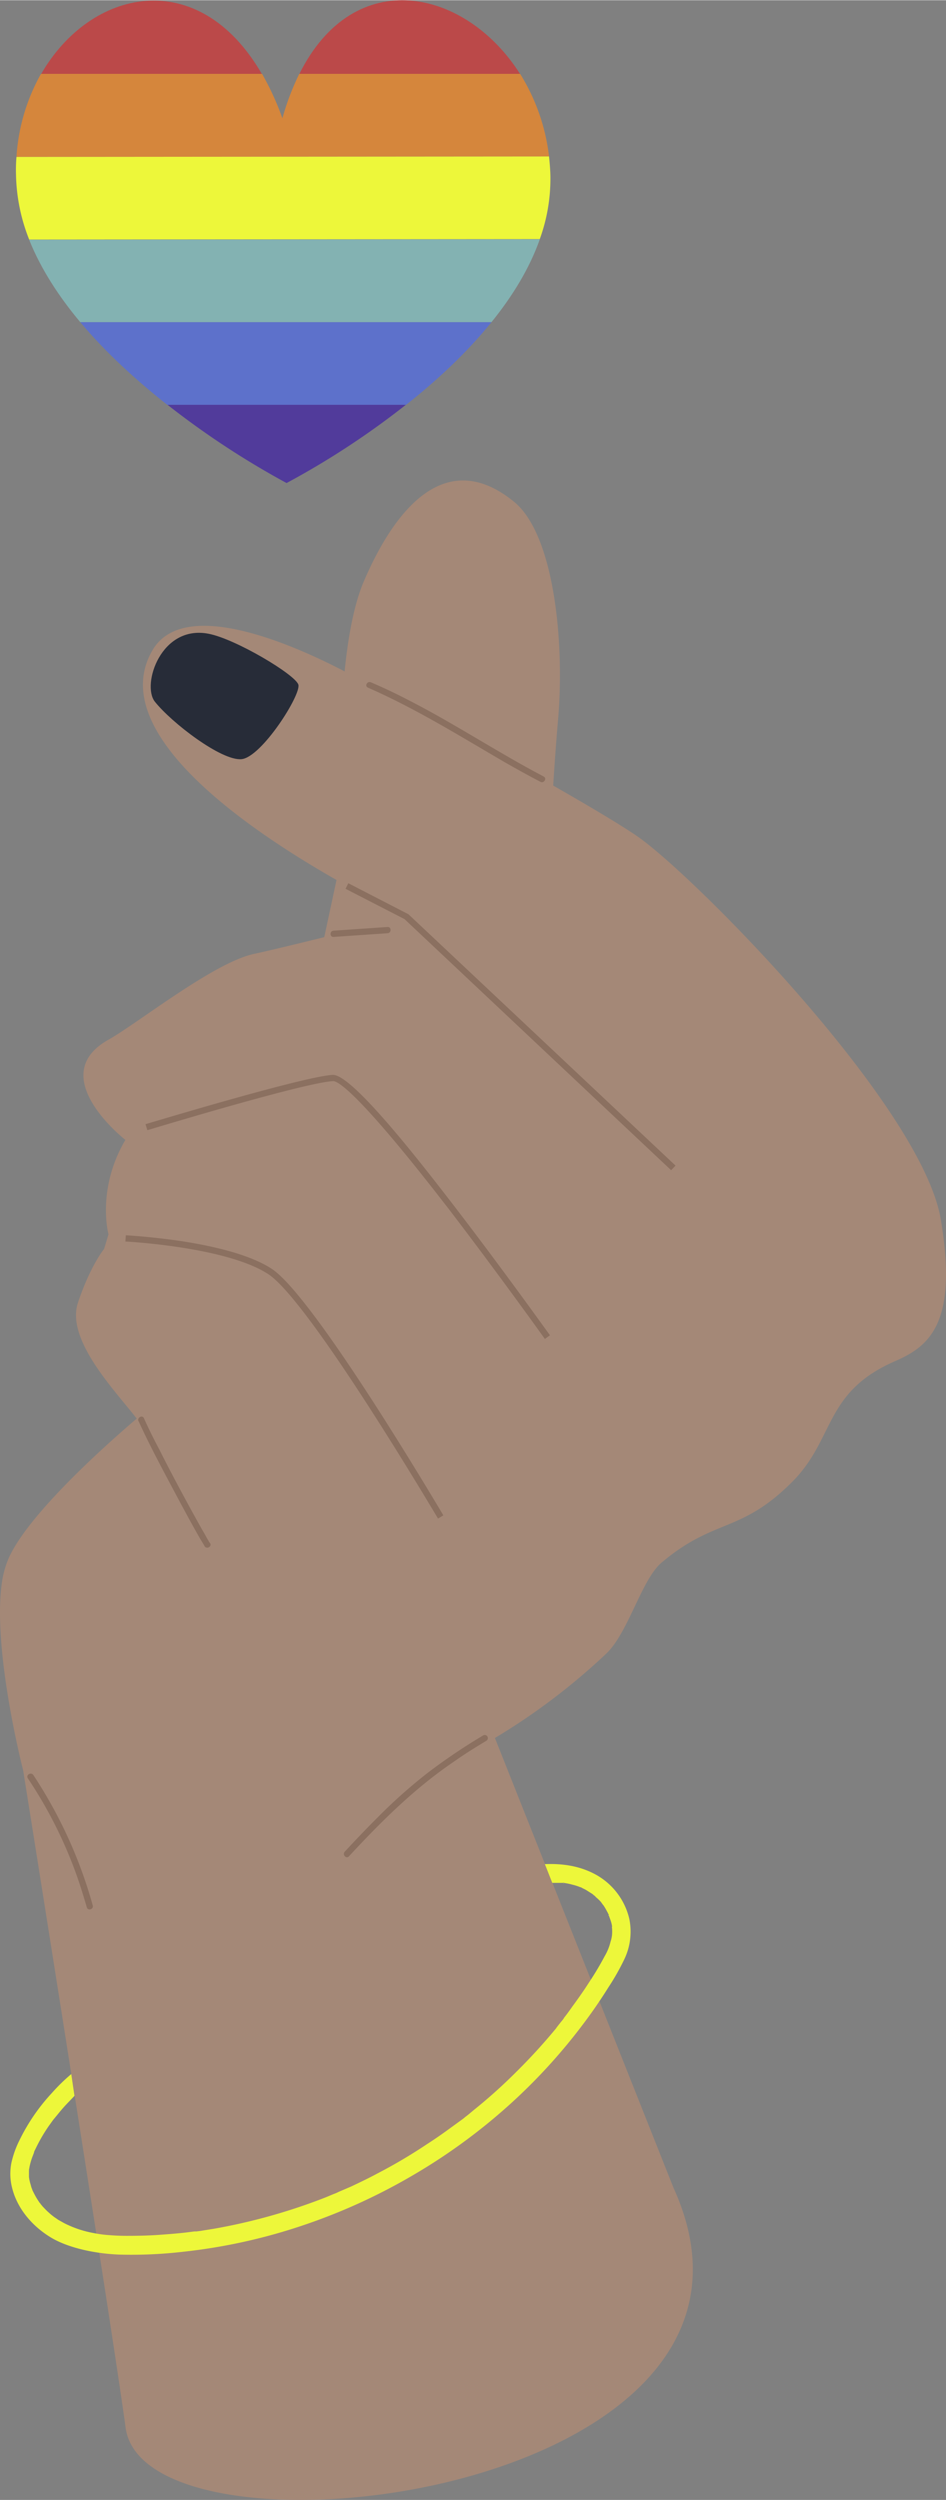 <svg xmlns="http://www.w3.org/2000/svg" width="409" height="1080" viewBox="-0.021 0.002 409.081 1080" style=""><rect x="-0.021" y="0.002" width="409.081" height="1080" fill="#808080" stroke="none"/><g><g data-name="Слой 2"><g data-name="Pride13_443662906"><path d="M406.8 526.7c-8.4-49.3-107.7-149.6-131.7-165.8-7.5-5.1-20.7-12.9-35.9-21.6.6-9.5 1.3-19.3 2.1-28.4 2.9-33.2-1.6-79.8-18.9-94.1-28.4-23.3-50.6.5-65.1 34.3-4.2 9.8-6.8 23.9-8.3 38.9l-1.5-.8c-22.2-11.4-68-31.2-81.5-8.5-20.8 35.2 40.3 77.1 79.5 99.4l-5.3 24.7c-11.8 2.9-23.7 5.8-30.7 7.3-17.5 4-49.7 29.7-62.6 37-28.1 15.7 7.3 43.3 7.3 43.3-12.6 21.4-7.3 40.8-7.3 40.8l-1.9 6.3s-5.9 7.1-11.3 23.2S50 601 59.1 612.8C44.2 625.5 12 654.5 3.7 673.2a41.4 41.4 0 0 0-3 11.2c-3.9 29.3 9.3 80.4 9.3 80.4s38.5 241 44.3 284c8.7 64 297.6 29.6 236.9-103.7L214 750.8a277.9 277.9 0 0 0 48.2-36.5c9.6-9.2 15.2-32 23.9-39.3 22.9-19.3 34.1-12.5 56.4-34.8 18.6-18.6 13.7-38.7 44.3-52.1 14.8-6.4 27.6-16.1 20-61.4z" fill="#a48877"></path><path d="M189.4 656c-.6-.9-55.4-93.8-73.4-105.6s-61.3-14.1-61.8-14.1l.2-2.7c.1 0 11.2.6 24.5 2.6 17.8 2.8 30.8 6.8 38.6 11.9 18.5 12.2 71.9 102.7 74.2 106.5z" fill="#8b7060"></path><path d="M235.6 578.4c-.2-.3-20.3-28.4-41.6-56.2-38.7-50.1-47.9-55.3-50-55.2-12.4.6-79.6 21-80.3 21.2l-.8-2.6c2.8-.8 68.3-20.6 80.9-21.3h.2c8.8 0 40.2 40.9 52.1 56.3 21.4 27.8 41.5 56 41.7 56.2z" fill="#8b7060"></path><path fill="#8b7060" d="M290.2 505.5L174.9 397l-25.5-13.1 1.2-2.4 25.8 13.3.2.1 115.5 108.6-1.9 2z"></path><path d="M90.1 273.7c11.7 2.2 37.6 17.7 38.9 22s-15.9 31.4-24.6 32.2-30.3-15.8-37.5-24.9c-5.7-7.4 2.7-33.2 23.2-29.3z" fill="#272c38"></path><path d="M159.1 297c20.6 9 39.7 20.9 59.1 32.2 5.1 2.9 10.3 5.8 15.5 8.5 1.5.8 2.9-1.5 1.4-2.3-19.3-10.1-37.4-22.1-56.7-32.1-5.9-3.1-11.9-6-18-8.6-1.6-.7-2.9 1.6-1.3 2.3z" fill="#8b7060"></path><path d="M59.9 613.9c4.2 9.2 9 18.3 13.8 27.3s8.3 15.6 12.7 23.3l1.7 2.8.5.9a1.5 1.5 0 0 0 2.4-.6c.4-1.6-2.2-2.4-2.6-.7l.6-.8h1l.6.3c.5.3.1.3.1.2s-.1-.2-.1-.3a2.2 2.2 0 0 1-.5-.8c-.6-.9-1.1-1.9-1.6-2.8-1.9-3.2-3.6-6.4-5.4-9.6-4.8-8.8-9.6-17.7-14.1-26.7-2.4-4.5-4.7-9.1-6.8-13.8-.7-1.5-3.1-.2-2.3 1.4z" fill="#8b7060"></path><path d="M150.9 801.9c13.9-15 28.4-29.4 45.4-40.9 4.5-3.2 9.2-6.1 14-9a1.3 1.3 0 0 0-1.4-2.3 256.1 256.1 0 0 0-23.9 16.1 225.8 225.8 0 0 0-21.9 19.5q-7.2 7.2-14.1 14.7c-1.1 1.3.8 3.2 1.9 1.9z" fill="#8b7060"></path><path d="M12 768.2a189.7 189.7 0 0 1 21.4 42.7c1.5 4.3 2.8 8.6 4.1 13 .4 1.7 3 1 2.6-.7a197.2 197.2 0 0 0-18.6-44.8c-2.2-3.9-4.6-7.8-7.1-11.6-1-1.4-3.3-.1-2.4 1.4z" fill="#8b7060"></path><path d="M144.2 404.7l23.4-1.6c1.7-.1 1.7-2.8 0-2.7l-23.4 1.6c-1.7.1-1.7 2.8 0 2.7z" fill="#8b7060"></path><g><path d="M263.2 827.3h-.1c.1.3.4.6.1 0z" fill="#fff"></path><path d="M12.6 937.3z" fill="#fff"></path><path d="M145.8 947.2c.2-.1.1 0 0 0z" fill="#fff"></path><path d="M84.8 964h-.2c-.1 0-.2.1.2 0z" fill="#fff"></path><path d="M17.3 951.9z" fill="#fff"></path><path d="M243.8 872.1c.1-.1.1-.1 0 0z" fill="#fff"></path><path d="M243.7 813.7h.1c.9.1-.9-.2-.1 0z" fill="#fff"></path><path d="M251.4 815.7z" fill="#fff"></path><path d="M256.5 818.7h.2c.1.2-.8-.5-.2 0z" fill="#fff"></path><path d="M263.1 827.1z" fill="#fff"></path><path d="M264.6 832.3v.4c.2.6-.1-1.1 0-.4z" fill="#fff"></path><path d="M272.1 828.9a29.5 29.5 0 0 0-15.3-19.5c-6.6-3.4-13.8-4.4-21.2-4.1l3.2 8.1h4.9c-.8-.2 1 .1.1 0h-.1a27 27 0 0 1 3.9.8 22.4 22.4 0 0 1 3.4 1.1h.2l.5.3 1.6.8 2.7 1.7.6.4h-.1c-.6-.5.3.2.2.1h-.1a5.2 5.2 0 0 1 1.1 1 19.9 19.9 0 0 1 2.1 2l.8 1.1c-1-1.1.1.1.4.5a25.3 25.3 0 0 1 1.3 2.2l.6 1.1.2.5h.1c.3.6 0 .3-.1-.1.4 1.5 1.1 2.9 1.4 4.4s.1.6.1.9v-.2c-.1-.7.2 1 0 .4v.2a13.4 13.4 0 0 1 .1 2 12.8 12.8 0 0 1-.7 4.2 22.4 22.4 0 0 1-2.5 6.2 131.8 131.8 0 0 1-6.8 11.4c-2.3 3.6-4.7 7-7.2 10.4-1.2 1.7-2.4 3.4-3.7 5 .1-.1.1-.1 0 .1l-.5.7-1 1.2c-.6.8-1.3 1.6-1.9 2.5a249.8 249.8 0 0 1-17 18.6 226.1 226.1 0 0 1-18.6 16.7l-2.4 2-1.3 1c-.1.1-.3.2-.4.4h-.1l-.2.2-5.1 3.7c-3.4 2.5-6.8 4.9-10.4 7.2a225.2 225.2 0 0 1-21.8 12.9c-3.7 2-7.5 3.8-11.3 5.6l-5.6 2.4c0 .1-.2.1-.4.2l-.4.2-1.3.5-3.1 1.3a253.1 253.1 0 0 1-48.3 13.6l-6.2 1-1.6.2h-.1c-.4.1-.3 0-.2 0H84l-3.1.4c-4.2.5-8.3.8-12.5 1.1s-9.1.4-13.6.4q-3.7 0-7.5-.3a50.6 50.6 0 0 1-6.8-.9 46 46 0 0 1-12.8-4.3l-2.5-1.4-1.3-.9-.6-.4-.5-.4c-.2-.1-.1-.1 0 0l-.4-.3-.6-.5-1-.9c-.8-.7-1.5-1.5-2.3-2.3l-1-1.2c0-.1-.1-.2-.2-.3l-.2-.2c-.6-.9-1.2-1.8-1.7-2.7s-.9-1.7-1.3-2.5-.1-.3-.1-.1a1.9 1.9 0 0 0-.2-.7 9.8 9.8 0 0 1-.5-1.6 22.9 22.9 0 0 1-.7-2.8c0-.2-.1-.6 0-.1s-.1-.5-.1-.7v-3.1c-.1.5 0 .1.1-.2 0 .1 0 .1-.1.1a2.9 2.9 0 0 0 .2-.9 30.3 30.3 0 0 1 1.2-4.3l.8-2.1v-.2a.3.3 0 0 1-.1.2 4.9 4.9 0 0 0 .3-.7l.6-1.2a70.7 70.7 0 0 1 5.6-9.6l1.8-2.5.8-1c-.3.4.3-.3 0 0l.6-.7c1.3-1.6 2.6-3.2 4-4.7s2.6-2.7 3.9-4.1l-1.4-9.4a81.3 81.3 0 0 0-8.4 8.2 84 84 0 0 0-14 20.4 42.4 42.4 0 0 0-3.5 9.8 24.5 24.5 0 0 0 .4 11.1c2.3 8.9 8.8 16.3 16.5 21s19.5 7.1 29.7 7.5a194.1 194.1 0 0 0 27.5-1.2 243.5 243.5 0 0 0 51.3-11.2 254.3 254.3 0 0 0 48.1-21.8 252 252 0 0 0 42.6-31.2 246 246 0 0 0 34.9-39.3q3.7-5.2 7.2-10.8a101 101 0 0 0 7-12.4 27.6 27.6 0 0 0 2-17.2z" fill="#edf73a"></path><path d="M12.6 941.3c-.1-.6 0-.2 0 0z" fill="#fff"></path><path d="M23.8 915c.3-.3-.3.4 0 0z" fill="#fff"></path><path d="M14.7 930.1a.3.3 0 0 0 .1-.2z" fill="#fff"></path><path d="M12.5 937.5c.1 0 .1 0 .1-.1s-.2.6-.1.1z" fill="#fff"></path><path d="M231.4 813.8z" fill="#fff"></path><path d="M231.1 813.8z" fill="#fff"></path><path d="M38.4 900.2z" fill="#fff"></path></g><g><path d="M123.9 208.6a353.1 353.1 0 0 0 51.7-33.9H72.3a366 366 0 0 0 51.6 33.9z" fill="#513b9b"></path><path d="M17.7 32h95.6C85.8-15.6 38.9-5 17.7 32z" fill="#bb4949"></path><path d="M129.4 31.9h95.5c-23.3-36.8-71.6-47.9-95.5 0z" fill="#bb4949"></path><path d="M237.4 67.5a86.3 86.3 0 0 0-12.5-35.7h-95.5a111.7 111.7 0 0 0-7.3 19.2 118.6 118.6 0 0 0-8.8-19.2H17.7A83.9 83.9 0 0 0 7.1 67.7z" fill="#d5863c"></path><path d="M6.9 75.4a79.5 79.5 0 0 0 5.7 28l220.8-.2a76.4 76.4 0 0 0 4.6-26.4c0-3.1-.3-6.2-.6-9.3l-230.3.2a65.4 65.4 0 0 0-.2 7.7z" fill="#edf73a"></path><path d="M34.7 139.1h177.8c9-11.1 16.4-23.1 20.9-35.8l-220.8.2c5 12.5 12.8 24.5 22.1 35.6z" fill="#83b2b2"></path><path d="M72.3 174.8h103.3c12.8-10.1 26-22.2 36.9-35.7H34.7c11.3 13.5 24.7 25.5 37.6 35.7z" fill="#5d71cb"></path></g></g></g></g></svg>